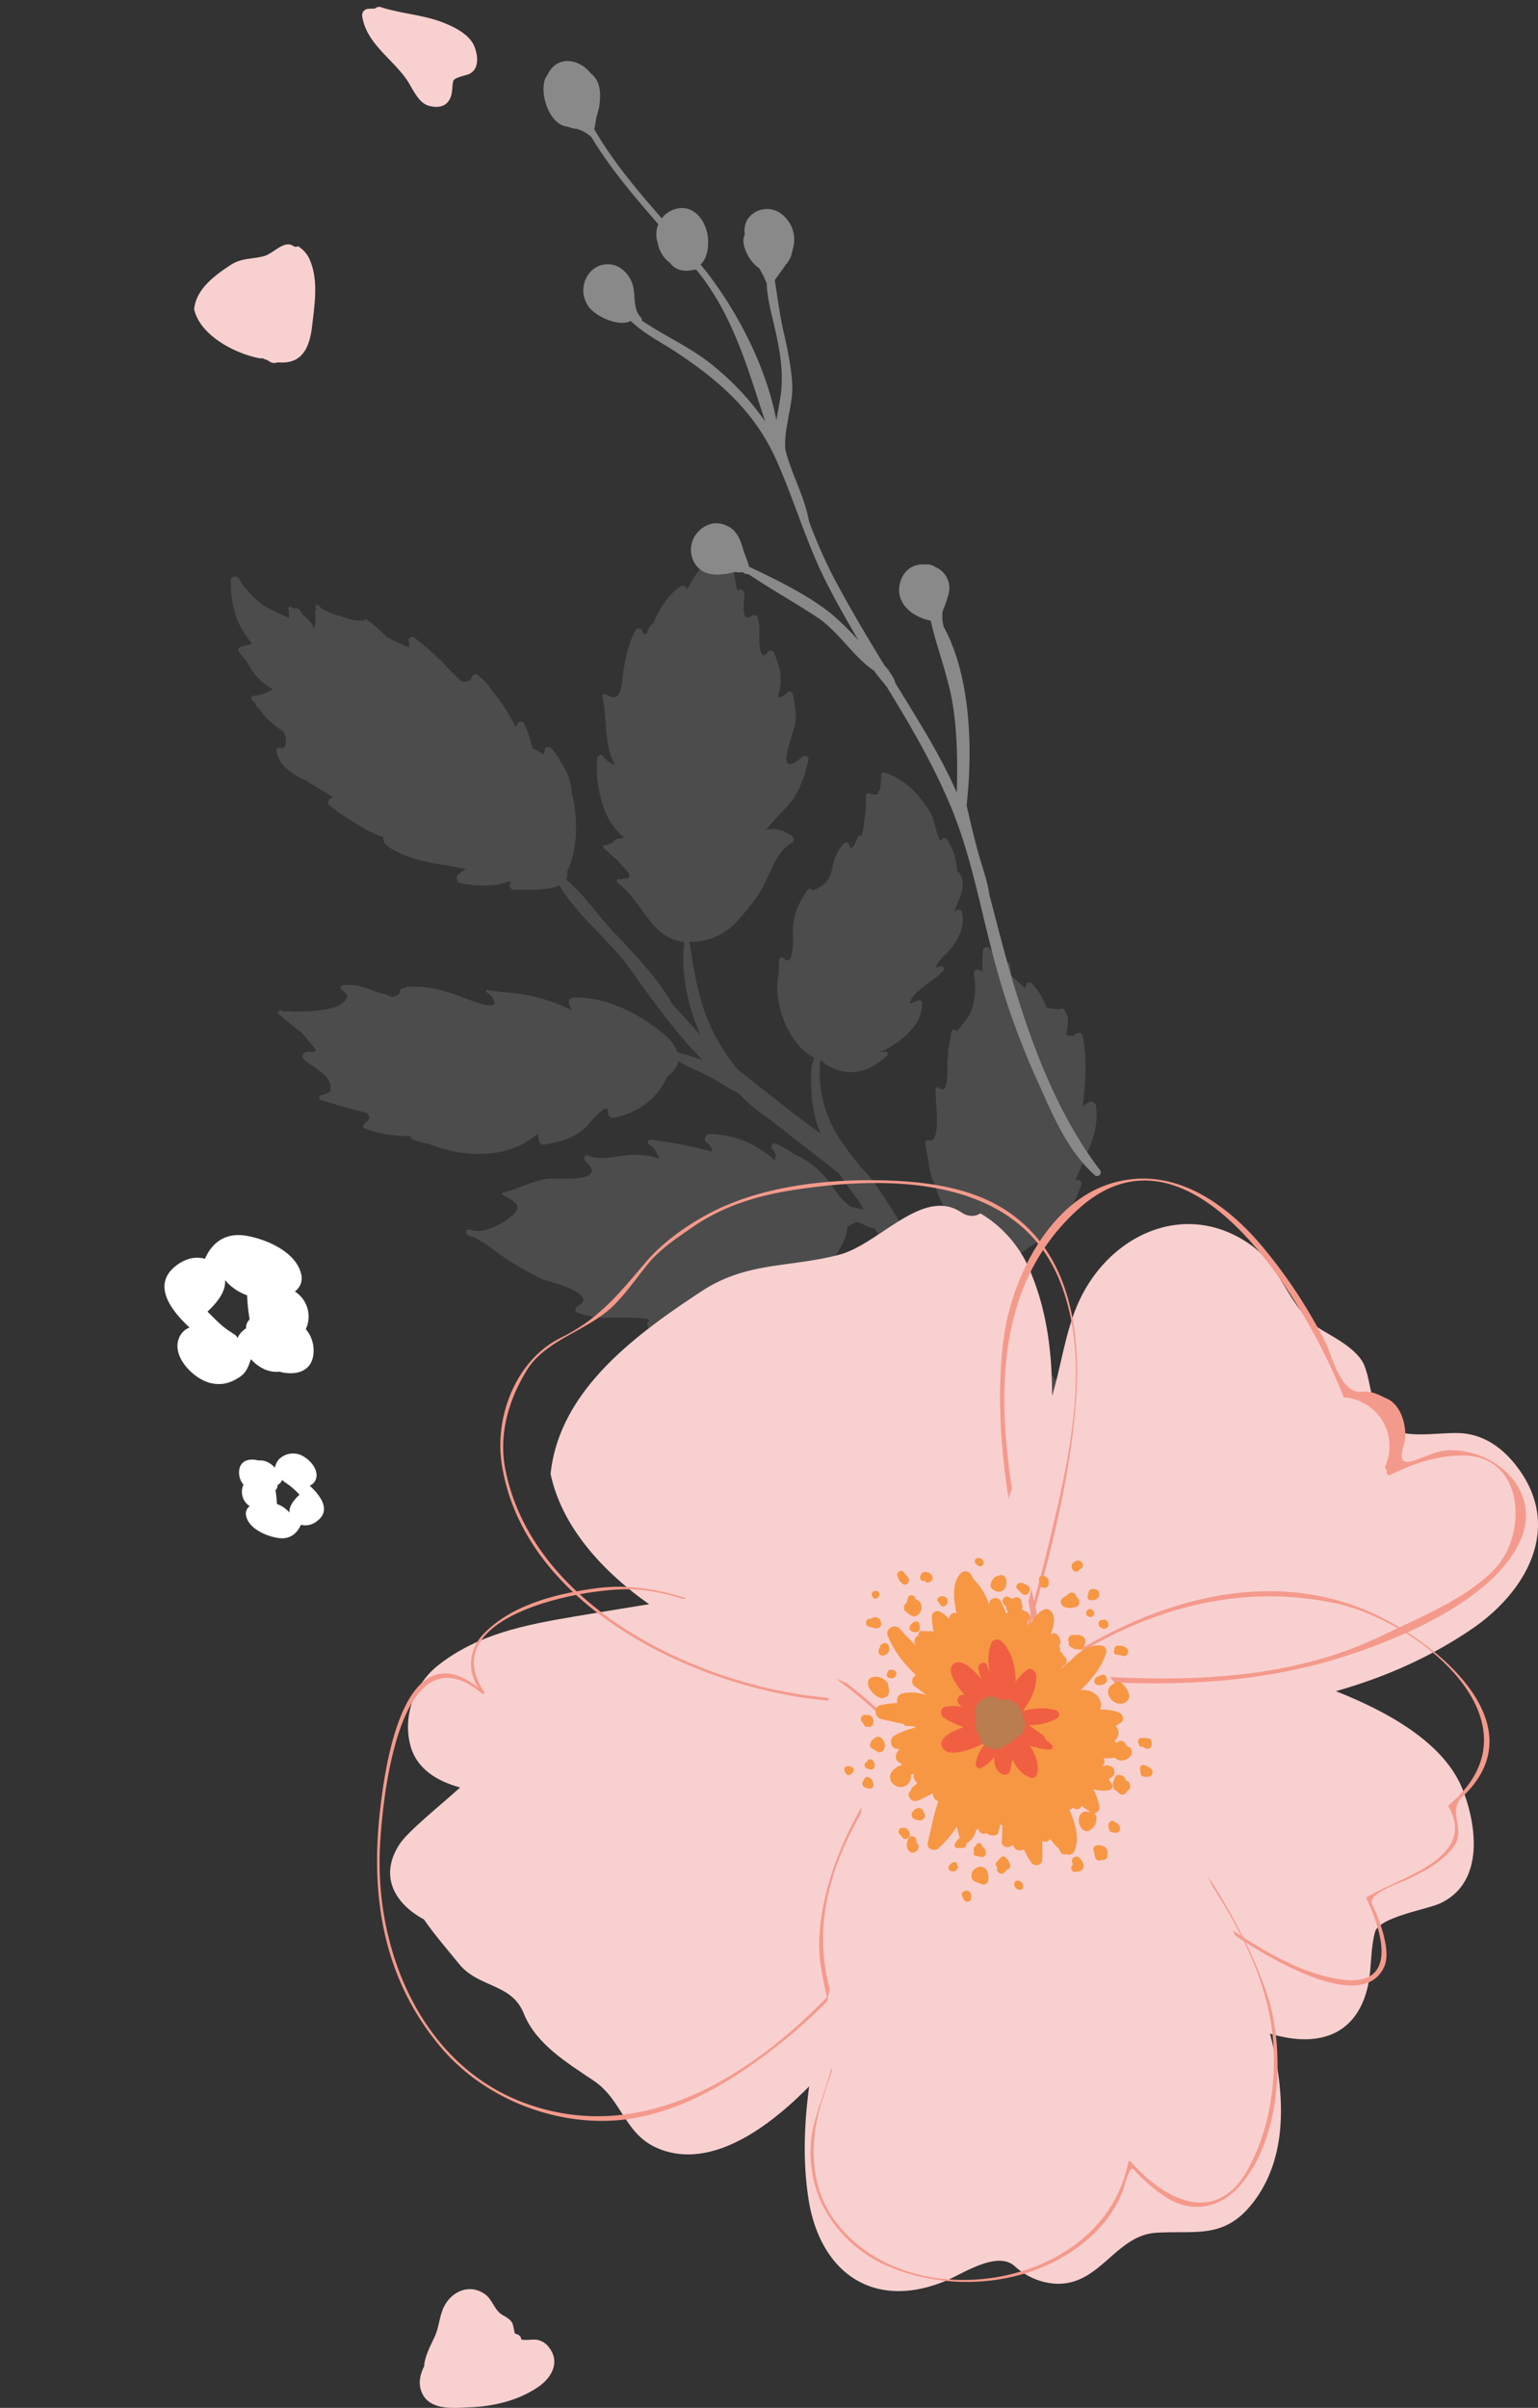 <svg xmlns="http://www.w3.org/2000/svg" width="589.817" height="923.142" viewBox="0 0 589.817 923.142">
  <rect x="0" y="0" width="589.817" height="923.142" fill="#333333" stroke="none"/>
  <g id="右上花" transform="translate(-1552.453 -1094.443)">
    <path id="Path_759" data-name="Path 759" d="M1517.129,508.3c4.056,1.181,7.631.285,8.8-4.079.474-1.754.279-3.612.747-5.362.365-1.376,4.761-2.085,5.993-2.645,4.138-1.878,3.469-7.183,2.1-10.612-1.894-4.729-8.062-7.668-12.482-9.335-7.475-2.82-15.69-3.246-23.291-5.693a2.268,2.268,0,0,0-2.39.554,18.968,18.968,0,0,0-2.89.1,2.439,2.439,0,0,0-1.951,2.812c1.5,10.329,11.559,16.3,17.067,24.325C1510.939,501.439,1513.159,507.148,1517.129,508.3Z" transform="translate(199.609 626.641)" fill="#f9d0d0"/>
    <path id="Path_760" data-name="Path 760" d="M1498.669,440.335a1.529,1.529,0,0,1-1.754-.083c-3.59-2.4-7.577,2.928-11.32,3.915-4.579,1.208-8.534.615-12.733,3.375-6.317,4.148-13.174,9.256-13.979,16.9,1.971,9.387,14.23,16.617,24.812,18.825a3.934,3.934,0,0,0,1.4.034,21.14,21.14,0,0,0,2.016.78c.316.212.615.444.947.637a3.247,3.247,0,0,0,2.769.154,15.831,15.831,0,0,0,3.905-.093c7.946-1.194,8.951-10.187,9.484-14.663.988-8.3,2.224-16.974-.919-24.407A11.144,11.144,0,0,0,1498.669,440.335Z" transform="translate(168.028 748.493)" fill="#f9d0d0"/>
    <path id="Path_761" data-name="Path 761" d="M.6,302.9a1.607,1.607,0,0,0,.38,1.044c4.694,5.536,11.881,5.8,18.733,5.479a1.638,1.638,0,0,0,.272,2.923,26.108,26.108,0,0,0,9.97,2.258,48.348,48.348,0,0,0,5.327-.133,11.181,11.181,0,0,1,1.81-.2,6.149,6.149,0,0,0,4.4.2l.051-.026c1,.291,1.417.854.361,1.974a1.4,1.4,0,0,0,.981,2.379c5.333-.19,10.116-1.734,15.139-3.486,4.46-1.506,12.173-6.984,11.831.892-.019.74.88,1.436,1.494.822,5.845-5.529,16.215-9.882,20.232-17.335a8.711,8.711,0,0,1-.582,5.738c-.481,1.013.823,2.062,1.733,1.607a47.354,47.354,0,0,0,15.45-11.964c2.531-2.987,5.232-7.706,5.619-12.1a1.619,1.619,0,0,1,.07-.2,2.973,2.973,0,0,0,.506.62,5.186,5.186,0,0,0,.81.645l.013.007a2.38,2.38,0,0,0,2.164,1.55,1.454,1.454,0,0,0,.285.063,14.5,14.5,0,0,1,2.492,1.9c.077.3.178.5.3.487l.045.063c.018.158.2.247.3.139.69-.576.81-1.841,1.005-2.657.367-1.664.7-3.347,1.025-5.011.545-1.392.943-2.79,1.412-4.182.265-.911.8-2.948,2.031-2.784.936.12,1.271,1.626,2.157,2.176a2.942,2.942,0,0,1,.127.456.886.886,0,0,0,1.746.025c1.062-11.147,10.629-19.834,7.693-31.057-.012-.019,0-.044,0-.076a.328.328,0,0,1-.038-.114c-.233-.728-.48-1.5-.765-2.215,10.6-4.568,20.258-13.026,27.717-23.225-1.62,4.985-3.182,10-4.764,15.006-5.8,9.959-9.433,22.3-12.59,32.962-2.664,9.072-6.9,17.316-8.542,26.585-.139.006-.284-.044-.443-.032a3.786,3.786,0,0,0-.576.133,5.371,5.371,0,0,0-1.48.7.749.749,0,0,0-.222.266c-9.212.69-19.84,6.441-26.964,13.432a22.644,22.644,0,0,0-8.144,9.484,24.214,24.214,0,0,0-2.922,6.187c-.272.9.659,2.107,1.67,1.734a9.584,9.584,0,0,1,1.74-.538c.095,1.689.139,3.353.095,5.036a52.96,52.96,0,0,0-6.5,7.345,1.533,1.533,0,0,0,1.341,2.246c.512-.07,1.044-.152,1.569-.209a64.8,64.8,0,0,0-7.643,14.919,23.1,23.1,0,0,0-2.448,7.971,1.337,1.337,0,0,0,1.594,1.36c1.86-.481,3.012.968,3.625,2.638-.8,3.524-1.758,6.96-2.9,10.445a3.6,3.6,0,0,0-.126.892,82.411,82.411,0,0,0-2.4,12.843,1.305,1.305,0,0,0,1.829,1.272,11.228,11.228,0,0,1,2.322-1.487,56.274,56.274,0,0,1,.866,9.477,62.356,62.356,0,0,0-1.974,9.775.678.678,0,0,0,1.063.563,1.576,1.576,0,0,0,.114.734,35.971,35.971,0,0,1,1.741,3.524c.847,4,2.049,8.086,2.113,11.8a12.67,12.67,0,0,1-.418,2.176c-.19.589.652,1.2,1.1.677.272-.3.526-.588.784-.9a1.057,1.057,0,0,0,1.3-.12,13.546,13.546,0,0,1,5.25-2.657,13.532,13.532,0,0,0-2.29,6.32c-.3.62-.651,1.221-.943,1.847a1.948,1.948,0,0,0,.569,2.385,8.334,8.334,0,0,0-.062,1.265.718.718,0,0,0,1.2.532,19.335,19.335,0,0,1,2.866-2.012,101.769,101.769,0,0,1,.759,10.623,38.225,38.225,0,0,1-3.676,12.735.258.258,0,0,1-.12.133,1.778,1.778,0,0,0-.557,1.594.49.49,0,0,0,.063.4,1.532,1.532,0,0,0,2.277,1.1,3.121,3.121,0,0,1,.367-.253h.025l.038-.044a37.993,37.993,0,0,0,12.185-10.515,28.645,28.645,0,0,0,2.765-4.884c.455-1.069.974-2.094,1.5-3.131a2.623,2.623,0,0,1,.12-.247c.936.892,1.879,1.791,2.8,2.7a1.315,1.315,0,0,0,2.4-.12A38.917,38.917,0,0,0,127.9,441.7a1.5,1.5,0,0,0,.677-.86,1.56,1.56,0,0,0,.107-.43,20.235,20.235,0,0,0,3.29-12.527,18.281,18.281,0,0,1,5.518,4.46c.126.2.24.38.347.589a1,1,0,0,0,1.822-.133c.177-.626.329-1.2.443-1.8a1.714,1.714,0,0,0,.873-1.189c.044-.247.1-.525.139-.8a31.232,31.232,0,0,0,2.916-12.464c1.108-2.094,2.753-3.562,5.315-3.581a5.11,5.11,0,0,1,.924,1.537,1.008,1.008,0,0,0,1.5.481c4.586-3.625,4.9-10.085,4.252-15.665.259-4.043.032-8.32.417-12.135.393.246.74.519,1.139.759a1.514,1.514,0,0,0,2.063-.639c.753-1.949,2.233-24.971-.253-24.1,2.556-.879,2.865-2.923,2.891-5.453.095-6.776-2.182-14.324-5.061-21.213-.81-2.41-1.651-4.815-2.5-7.193a16.819,16.819,0,0,0,3.321,1.417,1.946,1.946,0,0,0,2.354-2.632,45.111,45.111,0,0,0-5.39-10.724c-1.221-1.829-3.246-3.537-4.669-5.327.247-.095.493-.164.766-.241a1.664,1.664,0,0,0,1.252-2.543c-1.778-2.771-5.668-11.161-10.141-14.115,6.086-10.882,8.2-23.978,12.533-35.537a7.12,7.12,0,0,1,.323-.873c5.3-11.875,10.806-23.5,15.019-35.847,1.006-2.948,1.9-5.928,2.759-8.952.127.8.285,1.582.417,2.366a73.907,73.907,0,0,0,1.772,7.567,16.076,16.076,0,0,0-3.354,7.788c-2.252,11.983-1.493,26.983,5.194,37.353a1.72,1.72,0,0,0,2.917.069,20.17,20.17,0,0,1,1.537-2.018,67.333,67.333,0,0,0,7.706,27.344c.583,1.639,1.31,3.245,1.715,4.65.171.544.949.31.949-.19a11.023,11.023,0,0,1,.494-2.9,1.407,1.407,0,0,0,.373-.374c3.416-6.586,5.27,9.806,5.7,12.248,1.215,6.833,3.063,12.666,6.884,18.474a1.3,1.3,0,0,0,1.095.55,1.429,1.429,0,0,1,.038.26,1.2,1.2,0,0,0,1.569.671c1.437-.57,2.645.31,3.581,1.632.139,1.107.234,2.119.348,2.6.285,1.209.632,2.417,1.018,3.6.405,4.618,1.689,9.116,4.176,12.369a.909.909,0,0,0,1.62-.469c.158-1.05.455-1.967.676-2.872,5.613-3.271,13.723,10.6,16.621,15.9a.508.508,0,0,0-.013.127.68.68,0,0,0,.557.829c.019.063.063.127.082.183.05.1.165.07.214.127a14.155,14.155,0,0,1,.38,1.664c.2,1.253,2.018.854,1.9-.373-.051-.367-.063-.822-.114-1.253a.964.964,0,0,0,.373-.613c.462-2.923.969-5.865,1.348-8.8l.006-.063c.873-2.537,1.885-5.3,2.96-7.971.608-.177,1.278.385,2.012,2.252.639,1.524,3.018,1.689,3.423-.114,1.019-4.53-.309-12.388,4.973-14.532.146-.063.2-.165.3-.228.12-.032.253,0,.392-.032a7.534,7.534,0,0,1,2.923,2.271.933.933,0,0,0,1.626-.746c-.867-3.6-1.606-7.744-2.872-11.6-.494-2.069-1.044-4.087-1.556-6.162.36-1.721,1.3-2.613,3.409-1.462a.8.8,0,0,0,.906.013c.543.278,1.265.057,1.164-.683a45.1,45.1,0,0,0-6.37-16.993.974.974,0,0,0,.841-1.158,37.664,37.664,0,0,0-1.67-6.321c-1.9-14.178-10.211-29.539-24.143-34.107.5-.5.987-1.019,1.486-1.512a1.824,1.824,0,0,0,.873-2.752c-2.632-3.049-5.422-6.51-9.035-8.415a18.954,18.954,0,0,0-5.624-2.328c.057,0-13.306-2.132-8.352-4.346a1.9,1.9,0,0,0,.741-2.917c-5.979-6.858-14.906-11.084-23.889-9.819-2.942-1.385-5.353-1.512-7.3-.791.013-4.561-.74-9.135-.892-13.71-.108-3.916.342-8.149-.076-12.147.063-.316.146-.595.2-.912a61.68,61.68,0,0,0,2.525-15.006c1.645-11.053,3.055-22.143,4.7-32.956.109-.3.184-.594.3-.936l.007-.044a102.183,102.183,0,0,0,4.833-10.686c.7-1.278,1.423-2.543,2.158-3.783a47.71,47.71,0,0,0,1.467,4.9c-.208,4.5-2.892,9.041-4.473,13.026a33.759,33.759,0,0,0-2.333,12.7,20.486,20.486,0,0,0,.228,2.683,43.352,43.352,0,0,0,.037,8.7c.133,1.329,2.068,1.278,2.429.177a11.917,11.917,0,0,1,1.379-2.518,3.37,3.37,0,0,0,1.988-.677,37.507,37.507,0,0,0,3.5,26.572c.734,1.31,3.088,1.613,3.524-.158a10.113,10.113,0,0,1,1.031-3.264,4.923,4.923,0,0,0,1.012-.469,165.332,165.332,0,0,0,7.776,22.567.975.975,0,0,0,1.891-.386c.115-3.125,1.784-4.511,2.848-6.169.392,3.018,1.4,5.232,3.086,8.547,2.246,4.4,9.206,10.73,9.5,15.792.07,1.386,1.954,1.164,2.22-.007,2.878-12.5,10.769,5.618,12.983,8.693,3.707,5.143,9.268,7.984,13.475,12.646a.323.323,0,0,0,.576-.133,7.135,7.135,0,0,0,.032-2.512c.234-1.79-.183-4.574,1.8-5.232,1.936-.6,4.435.6,6.105,1.4,3.435,1.658,7.934,4.65,9.541,8.491a18.481,18.481,0,0,0,.6,2c.443,1.215,2.194.664,2.113-.551a9.741,9.741,0,0,0-.576-2.695c.025-1.443.025-2.9-.012-4.352a119.891,119.891,0,0,0,.841-27.021c.006.088-6.491-21.707,2.493-16.032a1.258,1.258,0,0,0,1.942-1.246,33.216,33.216,0,0,0-3.461-10.053c-.107-.215-9.78-15.7-7.579-15.19,1.55.379,3.271-1.171,2.367-2.778-1.816-3.207-4.163-7.769-6.491-10.73-1.658-2.138-16.171-13.969-9.237-13.178,2.177.259,2.531-2.505,1.176-3.619-7.972-6.611-13.532-13.1-23.9-12.444-.043-.5-.057-1.012-.057-1.525a8.233,8.233,0,0,1,2.588-1.936c1.037-.62.917-2.524-.519-2.5-3.429.089-6.978-.791-10.369-.462a29.255,29.255,0,0,0-8.276,2.385,1.952,1.952,0,0,0-2.024-2.973c-5.074.651-9.42-.81-14.076,1.689-.115.076-.184.165-.285.234a18.142,18.142,0,0,1-3.67-2.575c-.38-2.315-.259-4.726-1.063-6.959l-.024-.013c6.674-11.634,11.438-24.566,15.032-37.441,3.549-12.805,5.1-26.23,7.681-39.231A121.928,121.928,0,0,0,219,.766c-.176-1.145-1.873-.942-1.949.184-.032.272-.032.557-.057.835a2.636,2.636,0,0,0-1.935.31,3.478,3.478,0,0,0-.2-.456c-1.2-2.442-4.435-1.151-4.314,1.329.4,8.009.791,16.026.942,24.041-.151,2.562-.082,5.169.019,7.75-2.657,7.851-4,15.557-8.535,23.029-5.163,8.567-12.217,14.716-20.289,20.055-1.657-5.068-6.757-6.093-12.54-9.18A40.194,40.194,0,0,0,141.48,64.5a1.355,1.355,0,0,0-.127,2.582l.038.006c-9.984,2.006-19.714.583-28.755,7.516a1.822,1.822,0,0,0-.2,2.847,4.836,4.836,0,0,0,3,1.424c-8.433,3.733-16.38,7.345-23.44,13.6-1.361,1.221.1,3.258,1.688,2.885.361.892.741,1.791,1.12,2.689-1.443.627-2.916,1.234-4.372,1.86-1.854.791-2.366,1.62-3.435,3.2a1.6,1.6,0,0,0,.759,2.436l1.67,4.46a23.484,23.484,0,0,0-5.156,9.408c-.246.817.355,1.974,1.373,1.708a5.593,5.593,0,0,1,1.341-.234,55.9,55.9,0,0,1-1.455,6.674c-.026.051,0,.108.006.19-1.405,1.094-2.594,1.936-3.157,2.328a1.526,1.526,0,0,0,1.018,2.739c.228.076.424.152.627.2-1.2,2.3-2.214,4.694-3.252,7.048a1.443,1.443,0,0,0,1.994,1.911,51.938,51.938,0,0,0,7.073-4.018,17.48,17.48,0,0,0,.108,1.886,1.334,1.334,0,0,0,2.163.74,27.59,27.59,0,0,1,11.261-5.9c.044-.013,1.3-.285,2.949-.531,2.8.133,5.605.639,8.243.93a1.884,1.884,0,0,0-.127.291,1.068,1.068,0,0,0,1.209,1.556c1.739-.613,3.454-1.271,5.118-1.954a9.153,9.153,0,0,0,3.049-1.272c.12-.07.247-.158.367-.228.829-.367,1.664-.721,2.486-1.1.26-.133,10.927-7.111,9.946-2.48a1.007,1.007,0,0,0,1.4,1.183c2.43-1.2,17.291-12.894,18.044-7.44.107.836,1.164.937,1.683.513,1.847-1.423,3.656-2.955,5.44-4.568a23.884,23.884,0,0,0,6.176-6.112c7.889-8.807,13.779-19.511,13.867-31.279.025-.05.076-.069.076-.127a14.38,14.38,0,0,0-.127-1.537c-.006-.456.013-.892-.006-1.354,0-.019-.032-.013-.051-.063,8.737-2.828,16.285-9.617,21.739-16.677a64.284,64.284,0,0,0,4.966-7.63c-.3,2.271-.6,4.536-.987,6.745-.285,1.6-.62,3.226-.93,4.846a1.115,1.115,0,0,0-.708.791,333.02,333.02,0,0,1-10.465,33.373c-4.384,11.622-11.274,22.067-16.291,33.411a53.32,53.32,0,0,0-2.41,6.922c-3.195,7.978-5.688,15.127-11.571,21.928a46.218,46.218,0,0,1-15.7,11.957,4.29,4.29,0,0,1-.494.076l-.018-.032c.018-.057-.07-.076-.07-.139a17.023,17.023,0,0,0-1.094-10.717,16.344,16.344,0,0,0-7-7.636,3.78,3.78,0,0,0-.658-.336,29.412,29.412,0,0,0-5.4-2.259.908.908,0,0,0-1.031,1.392c2.549,4.1,1.144,1.347-1.14.025a39,39,0,0,0-5.668-2.917c-5.618-2.157-11.053-3.2-16.423-.063a1.2,1.2,0,0,0-.063,1.9,9.122,9.122,0,0,1,2.549,2.132,3.2,3.2,0,0,1-.943.171c-.48.032-.955.051-1.4.07-3.176-.247-7.541-2.436-11.078-3.9a.7.7,0,0,0-.29-.1,13.579,13.579,0,0,0-3.733-1.132c-1.158-.108-1.291,1.367-.545,1.949,3.284,2.48-4.125.747-4.225.709a23.259,23.259,0,0,0-5.745-1.133c-4.574-.506-8.934.336-12.3,3.492a1.261,1.261,0,0,0,.3,2.151c.335.164.7.3,1.044.481-5.3,1.139-10.92.285-13.932,5.764a.943.943,0,0,0,.019,1.05,22.514,22.514,0,0,0-8.763,9.5c-.468.873.525,1.867,1.379,1.7,1.816-.367-4.745,5.991-5.195,6.473-2.1,2.132-3.284,5.225-4.448,7.927a29.216,29.216,0,0,0-1.974,17.366,1.03,1.03,0,0,0,1.481.671,54.393,54.393,0,0,1,5.086-2.442,1.639,1.639,0,0,0,1.614-.076c.81.253,1.424,1.075,1.677,2.936a.956.956,0,0,0,1.348.721,57.026,57.026,0,0,1,7.092-3.707,21.555,21.555,0,0,0,3.556-1.468c1.291-.43,2.556-.753,3.828-1.076-.151.544.158,1.2.854,1.063-.114.019,7.263-1.455,4.15,1.4a1.045,1.045,0,0,0,.443,1.746,12.252,12.252,0,0,0,5.251.556,21.681,21.681,0,0,0,5.086-1.069.919.919,0,0,0,.235-.076c3.865-1.708,7.649-.955,11.433,2.309A.942.942,0,0,0,96,211.861c5.941.48,11.786.006,17.025-3.227.518-.335,12.1-7.782,10.331-1.942a1.038,1.038,0,0,0,1.525,1.171,42.3,42.3,0,0,0,4.194-2.329c10.9-3.125,22.276-16.968,21.561-28.153v-.012c4.34-.279,9.42-4,12.4-5.9a42.792,42.792,0,0,0,11.539-10.743q-.378,3.4-.753,6.744c-1.266,11.091-3.164,22.149-4.625,33.208a83.426,83.426,0,0,1-5.972,12.438c-7.016,11.856-16.791,19.695-27.162,28a23.752,23.752,0,0,0-15.791-11.793A84.232,84.232,0,0,0,106.7,227.3c-7.168-.506-16.563,2.67-22.934-1.069a1.6,1.6,0,0,0-2.506,1.12c-.278,4.119.317,6.972,2.86,9.737-4.341-.456-8.541-1.853-12.869-2.626-6.434-1.151-12.128.2-18.322,1.986a1.394,1.394,0,0,0-.038,2.664c13.944,4.815-4.5,7.124-9.028,8.566-3.707,1.145-6.927,4.144-9.806,6.567a1.348,1.348,0,0,0,1.2,2.3c3.145,1.386,3.151,2.316,0,2.816a23.691,23.691,0,0,0-4.973,2.556C27.726,263.4,25.8,266.03,24,268.276a1.4,1.4,0,0,0,.974,2.372c6.023.747-4.947,6.536-4.682,6.422-2.48,1.145-2.885,1.715-4.985,3.492a1.376,1.376,0,0,0,.3,2.176c5.586,2.683-3.777,5.5-5.833,7.1a1.435,1.435,0,0,0,.373,2.588c.715.253-9.268,7.807-9.553,8.016A1.559,1.559,0,0,0,.6,302.9Z" transform="translate(2093.715 1458.271) rotate(120)" fill="#898989" opacity="0.292"/>
    <g id="Group_210" data-name="Group 210" transform="translate(1697.056 1546.286)">
      <g id="Group_123" data-name="Group 123" transform="translate(5 156.668)">
        <path id="Path_69" data-name="Path 69" d="M1531.724,721.225c6.589-2.718,19.622-11.65,26.408-5.754a25.633,25.633,0,0,0,11.879,6.276c19.987,4.346,25.709-17.826,42.273-18.963,15-1.022,26.136,2.687,37.129-11.305,9.625-12.244,11.827-27.567,10.642-42.758-3.287-41.845-30.2-76.762-41.636-116.479-6.036-8.571-10.94-17.868-15.906-27.222a8.351,8.351,0,0,1-.987-4.189,88.652,88.652,0,0,0-11.2-15.129c-18.222-19.569-49.415-20.09-68.707-2.081-20.331,18.984-22.366,53.2-25.767,78.859-5.488,41.527-23.293,84.979-16.684,127.4C1483.509,717.61,1503.662,732.786,1531.724,721.225Z" transform="translate(-1318.705 -455.274)" fill="#f9d0d0"/>
        <path id="Path_70" data-name="Path 70" d="M1454.912,527.89c2.3,9.37,10.33,14.086,19.168,16.511-7.842,7.132-20,16.742-23.289,21.828-8.1,12.594-1.247,23.033,9.422,28.756,4.116,5.958,9.036,11.576,13.413,17,7.56,9.365,20.211,7.366,24.864,19.047,4.706,11.79,16.72,18.964,26.768,25.74,11.368,7.674,11.748,20.946,25.339,26.252,22.495,8.812,47.051-12.693,62.014-28.923,36.759-18.181,73.12-56.766,68.159-94.291,7.011-20.388,2.191-44.673-10.444-62.562-20.1-28.417-51.549-32.016-83.946-28.516-22.877,2.462-45.857,6.318-68.535,10.137-18.786,3.167-36.805,6.667-52.034,18.567C1456.592,504.627,1452.147,516.746,1454.912,527.89Z" transform="translate(-1447.238 -467.623)" fill="#f9d0d0"/>
      </g>
      <g id="Group_122" data-name="Group 122">
        <path id="Path_71" data-name="Path 71" d="M1696.51,534.539c-5.055-6.845-11.827-12.244-20.6-13.277-6.453-.751-16.366,1.315-23.92-.287-.093-.089-.213-.188-.323-.292-.173-3.266-2.072-6.37-6.391-7.914-1.195-.433-2.389-.84-3.568-1.241-1.643-5.066-2.264-11.488-4.058-16.115-2.369-6.13-10.862-10.543-16.11-13.658-12.693-7.507-15.469-24.118-27.327-32.643-24.29-17.445-52.905-4.951-65.264,19.777-7.492,15.02-7.711,32.669-14.952,48.064-6.63,14.107-13.767,27.243-16.324,42.769a10.533,10.533,0,0,0,.016,3.25c-6.449,12.708-9.663,26.674-4.878,39.873,11.477,31.578,50.563,27,77.863,25.792,38.162-1.68,76.287-10.752,108.085-32.407C1699.447,582.138,1713.658,557.7,1696.51,534.539Z" transform="translate(-1258.944 -423.533)" fill="#f9d0d0"/>
        <path id="Path_72" data-name="Path 72" d="M1623.707,442.528c-1.972,1.268-4.549,1.466-7.267-.344-14.874-9.938-31.391,12.13-46.9,16.22-18.969,5-35.356,2.546-52.749,13.981-26.168,17.185-54.575,38.345-57.913,70.017,8.164,38.887,58.951,68.838,102.789,77.988a16.3,16.3,0,0,0,5.785.141,87.57,87.57,0,0,0,8.352,3.229c1.309.876,2.546,1.841,3.923,2.64,3.444,2.055,7.6,2,11.472.637a65.592,65.592,0,0,0,16.178-.386c32.918-4.946,37.083-42.2,39.289-60.746,4.094-34.4,9.213-70.32-3.809-101.11A46.162,46.162,0,0,0,1623.707,442.528Z" transform="translate(-1392.33 -429.199)" fill="#f9d0d0"/>
        <path id="Path_73" data-name="Path 73" d="M1596.924,627.269c16.8,4.894,31.615,1.179,36.456-16.9,1.962-7.267,1.158-14.962,3.094-22.214,1.513-5.7,19.725-8.639,24.827-10.956,17.143-7.778,14.373-29.757,8.692-43.963-7.846-19.59-33.4-31.766-51.71-38.673-30.969-11.681-65-13.449-96.488-23.586a9.394,9.394,0,0,0-9.9,2.3,78.586,78.586,0,0,0-11.973.412c-5.6.595-8.807,6.584-8.081,11.649,6.209,42.79,47.886,67.528,70.705,100.771C1571.283,598.832,1580.48,622.48,1596.924,627.269Z" transform="translate(-1253.779 -299.264)" fill="#f9d0d0"/>
        <g id="Group_111" data-name="Group 111" transform="translate(166.255 197.054)">
          <path id="Path_74" data-name="Path 74" d="M1569.806,476.326c19.068,19.433,37.859,39.106,53.87,61.185,14.4,19.866,28.683,43.8,31.422,68.624,1.925,17.4-.924,36.842-9.511,52.222-12.092,21.661-31.813,11.759-44.871-3.188a.543.543,0,0,0-.9.23c-9.416,48.9-85.234,61.216-113.129,21.6-7.939-11.259-8.984-25.9-5.968-38.965,2.087-9.051,6.171-17.32,7.277-26.633.959-8.138-1.054-15.937-3.021-23.758-10.731-42.617,20.09-81.457,46.6-111.184.459-.5-.3-1.263-.751-.746-16.235,18.191-31.724,36.78-41.177,59.515-4.675,11.232-8.155,23.878-8.368,36.1-.245,13.6,5.843,26.319,5.639,40.076-.182,12.86-8.19,24.582-8.864,37.6a47.072,47.072,0,0,0,3.584,20.894,49.721,49.721,0,0,0,27.1,25.866c25.834,10.528,58.737,6.38,78.833-13.8a46.423,46.423,0,0,0,10.048-15.223c.657-1.633,2.65-10.439,4.3-8.54a61.448,61.448,0,0,0,11.352,10.027c10.074,6.975,21.2,5.4,29.2-3.568,16.287-18.27,17.925-53.495,9.949-75.474-16.351-45.033-48.9-79.986-81.865-113.615-.48-.485-1.247.266-.762.762Z" transform="translate(-1477.994 -475.408)" fill="#f49a8c"/>
        </g>
        <g id="Group_112" data-name="Group 112" transform="translate(0 156.484)">
          <path id="Path_75" data-name="Path 75" d="M1676.542,514.613c-1.4,41.407-29.591,81.1-57.292,109.78-30.274,31.328-71.676,57.4-116.031,41.355-39.294-14.216-57.423-57.251-56.066-96.393.631-18.113,7.069-87.467,39.241-60.746.434.37,1.2-.1.835-.647-19.433-29.105,38.026-39.951,56.37-39.341,18.619.616,38.125,10.6,54.147,19.141,17.587,9.386,34.4,21.218,47.949,35.9.464.506,1.216-.251.751-.756-17.435-18.9-40.019-32.9-63.245-43.541-16.658-7.638-34.51-13.653-52.983-11.159-15.144,2.04-32.945,6.334-43.718,18.03a16.336,16.336,0,0,0-4.184,13.418,20.073,20.073,0,0,0,2.8,7.058c-.542-.965-4.183-3.344-6.542-4.377-23.575-10.35-29.6,36.779-31.15,49.712-4.012,33.32.683,65.352,22.991,91.948,15.822,18.854,41.412,29.6,65.905,28.313,23.482-1.226,45.393-14.629,63.371-28.735,21.723-17.059,39.951-38.8,54.454-62.217,12.338-19.908,22.673-43.008,23.477-66.741.026-.694-1.044-.689-1.075,0Z" transform="translate(-1446.126 -467.631)" fill="#f49a8c"/>
        </g>
        <g id="Group_113" data-name="Group 113" transform="translate(235.166 158.204)">
          <path id="Path_76" data-name="Path 76" d="M1510.607,491.708c2.828,24.3,16.543,45.836,31.151,64.8,11.128,14.461,23.978,29.048,38.637,40.061,9.656,7.252,52.211,35.329,61.717,15.708,1.94-4.006.752-9.2-.266-13.261a68.5,68.5,0,0,0-4.205-11.081c-1.809-4.074,10.408-7.982,13.022-9.239,6.714-3.219,13.6-6.636,18.175-12.687,5.045-6.678-2.619-13.6,3.386-19.219,30.488-28.536-13.152-62.092-38.319-72.109-50.167-19.944-105.878,7.654-142.532,41.225-.512.469.245,1.226.756.756,35.736-32.731,81.828-54.444,131.086-44.151,32.548,6.792,81.176,46.113,43.844,77.435a.54.54,0,0,0-.083.652c11.086,19.783-18.776,27.019-31.281,34.594a.545.545,0,0,0-.183.731c6.234,13.094,12.166,33.869-9.641,30.9-13.94-1.909-27.494-9.62-39.132-17.137-14.665-9.479-26.758-23.033-37.985-36.227-17.179-20.184-33.941-44.8-37.072-71.754-.078-.673-1.148-.678-1.075,0Z" transform="translate(-1491.203 -467.961)" fill="#f49a8c"/>
        </g>
        <g id="Group_114" data-name="Group 114" transform="translate(238.902)">
          <path id="Path_77" data-name="Path 77" d="M1504.15,606.148a1.085,1.085,0,0,0,2.113-.49c-10.81-50.385-28.2-116.641,15.624-156.284,44-39.811,89.028,38.84,101.841,72.187,4.632-.037,10.073,3.021,12.886,6.292a18.739,18.739,0,0,1,2.869,20.372c.271.5.553.986.819,1.461a1.086,1.086,0,0,0,1.4,1.544c8.828-4.424,17.076-7.158,26.977-7.408,24.1-.605,25.714,29.309,13.413,42.967-10.491,11.644-30.535,19.709-44.469,26.4-39.983,19.2-86.742,17.529-129.746,13.553-1.393-.125-1.476,2.035-.1,2.16,39.665,3.667,78.849,4.106,117.09-8.332,21.572-7,56.092-21.52,66.374-43.718,8.984-19.36-9.39-35.517-27.013-35.074-9.494.235-21.441,11.206-17.456-2.034,1.7-5.614-.527-14.978-6.339-17.67-3.385-1.57-5.879-3.115-9.885-2.682-7.956.851-11.2-13.658-13.846-19.011a193.454,193.454,0,0,0-22.631-34.8c-14.676-18.291-36.007-33.613-60.125-25.9-23.565,7.554-37.7,36.644-40.62,59.244C1488.624,535.156,1496.575,570.866,1504.15,606.148Z" transform="translate(-1491.919 -437.636)" fill="#f49a8c"/>
        </g>
        <g id="Group_115" data-name="Group 115" transform="translate(47.277 0.624)">
          <path id="Path_78" data-name="Path 78" d="M1653.024,627.6c9.682-34.468,20.262-69.349,22.9-105.242,1.94-26.466-2.093-55.806-25.386-72.077-13.178-9.213-30.04-11.759-45.726-12.369-21.963-.845-46.687,1.544-66.663,11.148-9.636,4.638-20.3,11.994-27.232,20.174-10.12,11.947-18.029,21.828-32.418,28.865-17.122,8.378-25.568,29.956-22.792,48.33,8.316,55.06,75.469,86.445,124.816,90.806.688.068.683-1,0-1.064-48.7-4.3-112.905-34.432-123.407-87.514-2.661-13.434,1.241-26.716,8.289-38.125,7.288-11.785,23.471-15.056,33.227-24.734,4.816-4.784,8.78-10.533,13.042-15.807,4.665-5.765,11.269-10.126,17.336-14.315,11.221-7.742,23.919-11.78,37.265-13.945,36.665-5.963,86.664-6.208,103.274,34.218,12.845,31.26,3.422,70.131-4.121,101.485-4.028,16.741-8.78,33.305-13.444,49.89a.538.538,0,0,0,1.038.277Z" transform="translate(-1455.189 -437.756)" fill="#f49a8c"/>
        </g>
        <path id="Path_79" data-name="Path 79" d="M1499.483,497.589c2.89-.349,4.481-2.686,5.139-5.321,2.712-.892,3.819-4.184,3.542-7.163a10.006,10.006,0,0,0-1.627-4.633c-.24-3.193-2.254-5.869-6.292-4.638a5.992,5.992,0,0,0-2.692,1.706,5.33,5.33,0,0,0-1.424,1.534,2.877,2.877,0,0,0-.569.464l-.021.016c-3.7.678-5.6,4.9-5.555,8.691C1490.077,492.92,1494.527,498.173,1499.483,497.589Z" transform="translate(-1261.184 -277.846)" fill="#b97d4f"/>
        <path id="Path_80" data-name="Path 80" d="M1596.924,625.017a.84.84,0,0,1,.183.052c-8.6-32.658-28.427-62.024-37.812-94.651-6.036-8.571-10.94-17.868-15.907-27.222a8.343,8.343,0,0,1-.986-4.189,88.634,88.634,0,0,0-11.2-15.129,47.029,47.029,0,0,0-20.4-12.854,80.04,80.04,0,0,0-10.883.412c-5.6.595-8.807,6.584-8.081,11.649,6.209,42.79,47.886,67.528,70.705,100.771C1571.283,596.579,1580.48,620.228,1596.924,625.017Z" transform="translate(-1253.779 -297.012)" fill="#f9d0d0" style="mix-blend-mode: multiply;isolation: isolate"/>
        <path id="Path_81" data-name="Path 81" d="M1517.8,453.6a75.087,75.087,0,0,1-3.8,10.142c-6.63,14.107-13.767,27.243-16.324,42.769a10.534,10.534,0,0,0,.016,3.25c-6.449,12.708-9.663,26.674-4.878,39.873a40,40,0,0,0,3.287,6.772c13.027-13.783,15.63-36.242,17.19-49.378C1515.409,489.3,1517.751,471.206,1517.8,453.6Z" transform="translate(-1258.944 -370.321)" fill="#f9d0d0" style="mix-blend-mode: multiply;isolation: isolate"/>
        <path id="Path_82" data-name="Path 82" d="M1466.108,474.3c19.271,13.616,43.072,23.476,65.1,28.078a16.291,16.291,0,0,0,5.785.141,87.475,87.475,0,0,0,8.353,3.229c1.309.877,2.546,1.842,3.923,2.64,3.444,2.055,7.6,2,11.472.636a65.583,65.583,0,0,0,16.178-.386,37.717,37.717,0,0,0,16.824-6.751c-.949-1.576-1.93-3.125-2.989-4.638-20.1-28.417-51.548-32.016-83.946-28.516C1493.252,470.19,1479.661,472.157,1466.108,474.3Z" transform="translate(-1361.863 -311.183)" fill="#f9d0d0" style="mix-blend-mode: multiply;isolation: isolate"/>
        <path id="Path_83" data-name="Path 83" d="M1482.66,637.85c36.759-18.181,73.121-56.766,68.159-94.291,7.012-20.388,2.192-44.672-10.444-62.562a70.567,70.567,0,0,0-8.061-9.521,47.969,47.969,0,0,0-12.113,8.243c-20.331,18.984-22.366,53.2-25.767,78.859-3.621,27.478-12.615,55.8-16.381,84.1C1479.672,641.058,1481.22,639.42,1482.66,637.85Z" transform="translate(-1311.487 -294.935)" fill="#f9d0d0" style="mix-blend-mode: multiply;isolation: isolate"/>
        <g id="Group_117" data-name="Group 117" transform="translate(179.138 145.452)">
          <g id="Group_116" data-name="Group 116">
            <path id="Path_84" data-name="Path 84" d="M1493.99,470.213a.509.509,0,0,0,.1-.115.147.147,0,0,1-.083.073Z" transform="translate(-1423.42 -446.198)" fill="#f79744"/>
            <path id="Path_85" data-name="Path 85" d="M1498.257,506.369a2.522,2.522,0,0,0-.428,4.32c1.554,1.043,3.01,2.16,4.429,3.281a17.75,17.75,0,0,0-9.307-.657,2.731,2.731,0,0,0-1.743,3.641,42.531,42.531,0,0,0-6.525.866c-2.8.615-2.347,4.69.182,5.306,2.885.72,5.8,1.33,8.671,1.9a1.219,1.219,0,0,0,1.1.777c.96,0,2.077.188,3.088.141a2.919,2.919,0,0,0,.35.475,29.958,29.958,0,0,0-8.128,3.094c-1.973,1.137-1.67,4.627.746,5.013.412.057.793.068,1.2.13a10.766,10.766,0,0,0-1.022,1.643,2.667,2.667,0,0,0,2.066,3.933,2.337,2.337,0,0,0-.49.825,1.976,1.976,0,0,0-1.833.9,3.78,3.78,0,0,0-2.274,3.8,4.052,4.052,0,0,0,5.812,3.021,3.961,3.961,0,0,0,2.207-3.866c-.026-.162-.09-.271-.125-.439.428-.12.855-.23,1.283-.365a2.82,2.82,0,0,0,.98,3.151,2.06,2.06,0,0,0,.125.6c-.511.438-1.059.861-1.565,1.289a1.977,1.977,0,0,0-.667,1.388c-2.171,1.247-.187,4.867,2.425,3.913a26.8,26.8,0,0,0,3.12-1.4c.526-.266,1.054-.553,1.612-.84.423-.147.825-.35,1.232-.517a2.915,2.915,0,0,0,1.919,2.906c.052.021.105.021.147.042-1.769,5.134-2.765,10.6-4.054,15.839-.61,2.566,2.505,3.662,4.179,2.155a41.117,41.117,0,0,0,7-8.3,30.456,30.456,0,0,0,1.184,4.555,1.835,1.835,0,0,0-1.418,1.377c-.12.151-.261.287-.365.443a1.125,1.125,0,0,0,.584,1.857,14.04,14.04,0,0,0,2.342-.01c.955.037,1.487-1.085,1.278-1.9a2.213,2.213,0,0,0,.94-.407,8.584,8.584,0,0,0,2.875-4.617,1.647,1.647,0,0,0,.74-.365c.042.047.052.12.109.151.058.193.1.391.167.574a1.921,1.921,0,0,0,2.509.991.772.772,0,0,1,.141-.078c.073.005.141-.01.223-.005a4.015,4.015,0,0,0,3.506.777,1.335,1.335,0,0,0,.986-.913,15.163,15.163,0,0,0,.741-3.14,5.087,5.087,0,0,0,.892.229,55.424,55.424,0,0,1-.25,6.025c-.24,2.442,2.76,3.156,4.059,1.492a2.206,2.206,0,0,0,.737.866,2.713,2.713,0,0,0,.276.506c.8,1.006,2.28.918,3.464.365a21.816,21.816,0,0,0,3.026,5.28c1.132,1.429,3.866.866,3.955-1.122a71.6,71.6,0,0,0-.027-7.168,4.944,4.944,0,0,0,.85-.1.825.825,0,0,0,.585.2,2.847,2.847,0,0,0,1.815-1.033,14.321,14.321,0,0,0,3.183,3.641c.172.4.318.788.505,1.169a1.866,1.866,0,0,0,2.4.939,2.251,2.251,0,0,0,3.042-1.153c2.154-4.946.339-10.71-1.952-15.839a5.183,5.183,0,0,0,1.56-.84l.032.042c1.105,1.19,2.561.475,3.183-.688a29.226,29.226,0,0,0,3.318,2.274,3.889,3.889,0,0,0-.939.078,2.077,2.077,0,0,0-1.695-.037,3.066,3.066,0,0,0-1.826,2.875c-.146,2.29,1.533,5.462,4.173,4.247a5.4,5.4,0,0,0,2.588-5.128,2.615,2.615,0,0,0-.845-1.5,2.161,2.161,0,0,0,1.947-2.582,20.534,20.534,0,0,0-2.306-6.642,14.25,14.25,0,0,0,6.073.454,1.648,1.648,0,0,0,1.132-2.358c-.434-.642-.872-1.263-1.331-1.883a1.43,1.43,0,0,0,.694-.444c.172-.136.339-.271.485-.4a2.065,2.065,0,0,0,1.043-2.154,4.013,4.013,0,0,0-.1-.548,2.008,2.008,0,0,0-1.842-1.544c-.042-.016-.062,0-.1-.016a1.229,1.229,0,0,0-1.613.016,1.272,1.272,0,0,1-.24.01,1.53,1.53,0,0,0-.715.146,2.521,2.521,0,0,0,.751-2.421,5.25,5.25,0,0,0-.313-.72,17.568,17.568,0,0,0,4.279-.209,3.939,3.939,0,0,0,3.3,1.049,5.762,5.762,0,0,0,2.681-1.5,2.513,2.513,0,0,0-.115-3.459,1.957,1.957,0,0,1-1.675-1.409,1.923,1.923,0,0,0-2.953-.694,4.17,4.17,0,0,0-.37.371,6.394,6.394,0,0,0-.986-.663,4.446,4.446,0,0,0,1.591-3.542,3.651,3.651,0,0,0-1.09-2.3,13.362,13.362,0,0,0,2.04-1.284c1.45-1.121.673-3.318-.829-3.907a18.952,18.952,0,0,0-7.215-1.1,3.51,3.51,0,0,0,.323-.788c.7-4.346-3.938-7.382-7.8-6.62,4.6-4.445,8.581-9.589,9.854-14.566a2.1,2.1,0,0,0-1.627-2.52c-4.456-.553-7.831,1.623-11.05,4.7-.4.365-.783.767-1.18,1.148a29.9,29.9,0,0,0-3.344,2.916c.239-.391.511-.767.761-1.137a2.017,2.017,0,0,0,.7-3.276,3.815,3.815,0,0,1-.835-.929,2.378,2.378,0,0,0-1.152-1.216,2.519,2.519,0,0,0-.423-2.176c.084-.109.182-.162.265-.287.861-1.32-.046-3.094-.986-4.053a1.732,1.732,0,0,0-2.149-.12.805.805,0,0,1-.172.036l.036-.1c.683-2.3,1.93-5.848.438-8.112-2.478-3.855-6.276.793-9.156,5.29-.052-.313-.1-.605-.183-.913a1.853,1.853,0,0,0-.265-.553c.1-.23.245-.454.354-.694.037-.068.042-.094.073-.151a1.071,1.071,0,0,1-.25.224,2.15,2.15,0,0,0,.271-.266c.126-.193.172-.193.083-.073,1.372-1.424-.319-3.74-2.144-3.631.84-.037.037-.224-.4-.527a2.69,2.69,0,0,0,.125-1.763,2.228,2.228,0,0,0-.062-.35c-.078-.3-.151-.589-.209-.887a1.879,1.879,0,0,0-2.514-1.544c-.339.162-.709.334-1.059.527a7.051,7.051,0,0,0-1.571-.8,1.552,1.552,0,0,0-2.066,1.461.712.712,0,0,0-.052-.172,1.494,1.494,0,0,0,.145,1.132,2.04,2.04,0,0,0,.345.553c.271.292.579.558.871.829a2.76,2.76,0,0,0,.7,1.894c-.12.13-.24.256-.36.407-.094.157-.146.308-.229.47-.621-1.565-1.341-3.141-2.217-4.935a2.346,2.346,0,0,0-4.393,1c0,.2.015.4.021.605a23.172,23.172,0,0,0-6.016-10,12.271,12.271,0,0,0-1.038-1.836,2.392,2.392,0,0,0-3.688-.6c-3.615,3.553-3.021,9.631-1.794,15.494-.208-.031-.36-.109-.605-.13a2.013,2.013,0,0,0-2,1.273,7.279,7.279,0,0,0-.193,1.074,12.2,12.2,0,0,0-3.584-2.8,2.061,2.061,0,0,0-3.073,1.727,27.037,27.037,0,0,0,.694,6.114c-.115-.068-.209-.151-.313-.214a2.009,2.009,0,0,0-1.785-.057,1.958,1.958,0,0,0-1.4-.083,2.614,2.614,0,0,0-1.013-.167,1.362,1.362,0,0,0-1.335,1.654.484.484,0,0,0,.02.157,2.343,2.343,0,0,0-1.033,3.709,3.26,3.26,0,0,1,.276.36c-2.243-2.217-4.455-4.466-6.563-6.813-1.763-1.946-5.546.172-4.523,2.7C1489.873,497.323,1493.828,502.055,1498.257,506.369Z" transform="translate(-1470.742 -461.392)" fill="#f79744"/>
            <path id="Path_86" data-name="Path 86" d="M1492.99,486.993a1.078,1.078,0,0,0-1.857.01c-.084.151-.142.318-.2.443a1.561,1.561,0,0,0-.928,1.617,1.28,1.28,0,0,0,.178.48,5.418,5.418,0,0,0-.209.845,1.142,1.142,0,0,0,1.206,1.064,8.422,8.422,0,0,1,1.742.391,1.484,1.484,0,0,0,1.732-1.174,2.886,2.886,0,0,0-1.356-2.885A2.809,2.809,0,0,0,1492.99,486.993Z" transform="translate(-1440.359 -377.165)" fill="#f79744"/>
            <path id="Path_87" data-name="Path 87" d="M1497.016,490.159l-.782-1.393a1.658,1.658,0,0,0-.667-.615,1.177,1.177,0,0,0-1.952-.313,19.259,19.259,0,0,0-1.784,1.91,1.291,1.291,0,0,0,.433,1.847,2.685,2.685,0,0,0-.172.741,1.712,1.712,0,0,0,2.89,1.242,4.794,4.794,0,0,0,.766-.934A1.747,1.747,0,0,0,1497.016,490.159Z" transform="translate(-1433.493 -373.027)" fill="#f79744"/>
            <path id="Path_88" data-name="Path 88" d="M1490.324,489.792a1.44,1.44,0,0,0-.391,1.284,2.493,2.493,0,0,0-.1.965c.235,2.035,2.364,2.139,3.846,2.822a1.825,1.825,0,0,0,2.566-1.33c.152-1.67.073-3.667-1.366-4.779C1493.313,487.538,1491.445,488.545,1490.324,489.792Z" transform="translate(-1441.001 -369.843)" fill="#f79744"/>
            <path id="Path_89" data-name="Path 89" d="M1505.388,483.683c-.068-.026-.125-.052-.208-.078-.418-1.3-.913-1.962-2.812-2.144a1.358,1.358,0,0,0-1.22.731c-.663,1.351-1.388,3.088-.553,4.549a2.662,2.662,0,0,0,1.157,1,9.062,9.062,0,0,0,.919.882,1.853,1.853,0,0,0,2.838-.647.993.993,0,0,1,.042-.156,1.39,1.39,0,0,0,.423-.412,1.747,1.747,0,0,0,.855-1.513,7.548,7.548,0,0,0-.146-1.028A1.764,1.764,0,0,0,1505.388,483.683Z" transform="translate(-1397.156 -398.311)" fill="#f79744"/>
            <path id="Path_90" data-name="Path 90" d="M1502.466,485.39a1.266,1.266,0,0,0-2.259.334c-.073.068-.162.094-.2.167a3.2,3.2,0,0,0,.083,1.988l.036.021a1.51,1.51,0,0,0,.188.673c.5.861,1.508.657,2.316.84a1.57,1.57,0,0,0,1.748-1.414A2.587,2.587,0,0,0,1502.466,485.39Z" transform="translate(-1398.579 -384.044)" fill="#f79744"/>
            <path id="Path_91" data-name="Path 91" d="M1500.79,486.623c-.772-.005-1.795.36-1.982,1.205a1.475,1.475,0,0,0,.261,1.1,1.447,1.447,0,0,0-.015.209c.12.678.245,1.356.38,2.045a1.608,1.608,0,0,0,1.811,1.315,6.856,6.856,0,0,1,1.209-.162,1.761,1.761,0,0,0,1.659-1.262C1504.833,488.4,1503.493,486.7,1500.79,486.623Z" transform="translate(-1403.242 -376.513)" fill="#f79744"/>
            <path id="Path_92" data-name="Path 92" d="M1497.462,489.621c.031.088.2.417.381.762a5.6,5.6,0,0,0-.622,1.195,1.408,1.408,0,0,0,1.362,1.768c1.315-.052,2.708-.193,3.235-1.57.521-1.362-.616-2.9-1.481-3.819A1.731,1.731,0,0,0,1497.462,489.621Z" transform="translate(-1410.112 -372.979)" fill="#f79744"/>
            <path id="Path_93" data-name="Path 93" d="M1504.99,475.05a2.238,2.238,0,0,0-3.011.365,3.273,3.273,0,0,0-2.071,3.626,4.44,4.44,0,0,0,1.289,2.41,3.484,3.484,0,0,0,1.278.981,4.084,4.084,0,0,0,4.022.094C1509.638,480.695,1506.9,476.454,1504.99,475.05Z" transform="translate(-1398.676 -427.126)" fill="#f79744"/>
            <path id="Path_94" data-name="Path 94" d="M1503.363,478.759a1.34,1.34,0,0,0-.975,2.212.94.94,0,0,0,0,.3,1.362,1.362,0,0,0,.443.8c.428.042.845.084,1.289.136a3.074,3.074,0,0,0,.976.595,1.607,1.607,0,0,0,2.16-1.3,4.829,4.829,0,0,0-.048-1.1c-.005-.052.026-.114.021-.177l-.037-.1a1.352,1.352,0,0,0-1.425-1.21h-.031l-.11.016a2.6,2.6,0,0,0-1.132-.13A4.518,4.518,0,0,0,1503.363,478.759Z" transform="translate(-1389.356 -409.769)" fill="#f79744"/>
            <path id="Path_95" data-name="Path 95" d="M1503.6,480.765a1.156,1.156,0,0,0-1.356.929.846.846,0,0,0,.042.563,1.5,1.5,0,0,0-.063.344,4.964,4.964,0,0,1,.188,1.257,1.411,1.411,0,0,0,1.393,1.393,8.789,8.789,0,0,0,1.956-.042c1.362-.188,1.539-2.071.736-2.911A6.167,6.167,0,0,0,1503.6,480.765Z" transform="translate(-1388.742 -401.393)" fill="#f79744"/>
            <path id="Path_96" data-name="Path 96" d="M1491.733,489.843a1.078,1.078,0,0,0-.167-.741,1.591,1.591,0,0,0-.183-.751,1.271,1.271,0,0,0-1.424-.428,4.253,4.253,0,0,0-1.57,1.367,1.257,1.257,0,0,0,.505,1.9C1490.151,491.773,1491.56,491.34,1491.733,489.843Z" transform="translate(-1448.18 -371.26)" fill="#f79744"/>
            <path id="Path_97" data-name="Path 97" d="M1493.608,489.478a1.3,1.3,0,0,0-.632.955,1.526,1.526,0,0,0,.5,1.4l.088.063.006.1a.807.807,0,0,0,.824.558h.021c.694.423,1.972.224,1.982-.824a2.288,2.288,0,0,0-.975-2.144A1.475,1.475,0,0,0,1493.608,489.478Z" transform="translate(-1427.794 -365.553)" fill="#f79744"/>
            <path id="Path_98" data-name="Path 98" d="M1498.268,475.993a2.508,2.508,0,0,0,.334.016,1.357,1.357,0,0,0,1.716.553,1.906,1.906,0,0,0,2.754-.981,12.511,12.511,0,0,0,.428-1.711,2.1,2.1,0,0,0-1.717-2.446,1.511,1.511,0,0,0-.433-.173c-.892-.1-1.821-.047-2.739-.078a1.824,1.824,0,0,0-1.372,2.812A1.491,1.491,0,0,0,1498.268,475.993Z" transform="translate(-1411.039 -441.665)" fill="#f79744"/>
            <path id="Path_99" data-name="Path 99" d="M1500.787,472.685l.01-.025h0Z" transform="translate(-1394.759 -435.398)" fill="#f79744"/>
            <path id="Path_100" data-name="Path 100" d="M1500.979,475.388c.563.078,1.126.177,1.685.255a1.235,1.235,0,0,1,.146-.062.228.228,0,0,1,.089.047.255.255,0,0,1,.063-.115c.1-.052.1-.021-.063.115a3.412,3.412,0,0,0,1.148.36c1.508.177,2.265-2,1.179-2.953a3.444,3.444,0,0,0-2.869-.975c-.151-.031-.319-.062-.464-.094a1.236,1.236,0,0,0-1.33,1.513,2.611,2.611,0,0,0-.183.329A1.217,1.217,0,0,0,1500.979,475.388Z" transform="translate(-1396.857 -438.367)" fill="#f79744"/>
            <path id="Path_101" data-name="Path 101" d="M1499.411,475.282a1.643,1.643,0,0,0,.166,2.6,2.742,2.742,0,0,0,2.453-.01,1.056,1.056,0,0,0,.417-.078,2.135,2.135,0,0,1,.3-.167,1.623,1.623,0,0,0,.95-1.622c-.01-.193-.037-.386-.053-.579,0,.005-.01.026-.041.047a1.479,1.479,0,0,0-1.768-1.356l-.063.005a1.689,1.689,0,0,0-.344.151v-.031A10.972,10.972,0,0,0,1499.411,475.282Z" transform="translate(-1402.937 -429.366)" fill="#f79744"/>
            <path id="Path_102" data-name="Path 102" d="M1497.186,473.223c.047.01.145.021.255.036a1.326,1.326,0,0,0,.261.094c-.261-.052-.381-.073-.49-.089a2.091,2.091,0,0,0,1.429.506l.047.036c.971.4,2.358,0,3.35-.2,1.883-.375,1.9-2.995.37-3.777-.2-.965-.7-1.831-1.935-1.763a2.591,2.591,0,0,0-1.863,1.2,2.678,2.678,0,0,0-1.038.626,1.781,1.781,0,0,0-1.1,2.259,1.63,1.63,0,0,0,.307.631A2.061,2.061,0,0,0,1497.186,473.223Z" transform="translate(-1413.306 -454.795)" fill="#f79744"/>
            <path id="Path_103" data-name="Path 103" d="M1498.692,469.754a1.49,1.49,0,0,0,.641,2.5,2.385,2.385,0,0,1,.287.083,1.454,1.454,0,0,0,1.294-2.478,2.578,2.578,0,0,0-.506-.381A1.264,1.264,0,0,0,1498.692,469.754Z" transform="translate(-1405.474 -449.72)" fill="#f79744"/>
            <path id="Path_104" data-name="Path 104" d="M1499.43,472.405a2.078,2.078,0,0,0,2.6.97,1.591,1.591,0,0,0,.928-1.67c-.021-.125-.026-.229-.052-.349a1.684,1.684,0,0,0-2.17-1.231A1.459,1.459,0,0,0,1499.43,472.405Z" transform="translate(-1401.648 -446.387)" fill="#f79744"/>
            <path id="Path_105" data-name="Path 105" d="M1495.471,471.6a1.536,1.536,0,0,0,2.139-.2,2.669,2.669,0,0,0,.621-1.043,1.659,1.659,0,0,0-.657-1.915c-.089-.047-.178-.026-.261-.063a3.625,3.625,0,0,0-2.823-1.028,1.44,1.44,0,0,0-.933,2.468C1494.235,470.385,1494.809,471.048,1495.471,471.6Z" transform="translate(-1427.097 -457.78)" fill="#f79744"/>
            <path id="Path_106" data-name="Path 106" d="M1495.085,469.741c-.063,1.92,2.921,2.561,3.412.5a3.557,3.557,0,0,0,0-1.153,1.257,1.257,0,0,0-.036-.725,2.776,2.776,0,0,0-1.57-1.393c-.97-.48-2.462.256-2.045,1.518a2.209,2.209,0,0,1,.193.72c-.021.193-.041.376-.058.584C1495.011,469.767,1495.064,469.757,1495.085,469.741Z" transform="translate(-1420.1 -460.01)" fill="#f79744"/>
            <path id="Path_107" data-name="Path 107" d="M1500.056,469.37a2.755,2.755,0,0,0,.209-.328,1.588,1.588,0,0,0,1.085-2.155c-.042-.089-.094-.172-.13-.25a1.628,1.628,0,0,0-1.775-.887,2.888,2.888,0,0,0-1.987,1.158,1.156,1.156,0,0,0-.266.908,2.017,2.017,0,0,0,1.362,2.055A1.328,1.328,0,0,0,1500.056,469.37Z" transform="translate(-1409.957 -464.7)" fill="#f79744"/>
            <path id="Path_108" data-name="Path 108" d="M1498.362,470.688a1.166,1.166,0,0,0,.959,1.351c1.581.115,2.228.078,2.8-.83a.831.831,0,0,0,.569-1.283,1.491,1.491,0,0,0-.783-1.821c-1.074-.454-2.447-.532-3.082.652a1.091,1.091,0,0,0-.11.663A4.039,4.039,0,0,0,1498.362,470.688Z" transform="translate(-1405.029 -455.897)" fill="#f79744"/>
            <path id="Path_109" data-name="Path 109" d="M1490.235,485.768c-.058-.084-.125-.1-.178-.178a2.058,2.058,0,0,0-1.1-1.544c-1.074-.5-2.478.271-3.151,1.3a1.961,1.961,0,0,0-.3.553c0,.073-.067.131-.073.2v.063a.681.681,0,0,0-.005.23,1.654,1.654,0,0,0,.741,1.6.405.405,0,0,1,.083.073v-.021a1.756,1.756,0,0,0,.329.167l.088.031a1.968,1.968,0,0,0,.35.036c-.449.146.6.261,1.095.339a2.159,2.159,0,0,0,1.988-.647A1.9,1.9,0,0,0,1490.235,485.768Z" transform="translate(-1459.531 -388.032)" fill="#f79744"/>
            <path id="Path_110" data-name="Path 110" d="M1488.766,487.74a3.386,3.386,0,0,0-.949-1.873,1.359,1.359,0,0,0-1.477-.454,1.44,1.44,0,0,0-1.429,2.41c.2.2.371.438.564.652,0,.026.031.037.041.057.151.177.3.318.433.506C1486.9,490.38,1489.069,489.258,1488.766,487.74Z" transform="translate(-1463.604 -381.902)" fill="#f79744"/>
            <path id="Path_111" data-name="Path 111" d="M1486.856,475.5a3.815,3.815,0,0,0,1.481.819,1.693,1.693,0,0,0,1.732-.485c1.821-1.09,2.187-4.215.522-5.306a1.813,1.813,0,0,0-1.273-.725,1.389,1.389,0,0,1,0-.214c-.136-1.664-2.781-1.831-2.984-.12-.062.538-.307,1.086-.391,1.638a2.383,2.383,0,0,0-1.012,1.351l-.026.068a2.037,2.037,0,0,0,1.163,2.311C1485.682,474.764,1486.47,475.149,1486.856,475.5Z" transform="translate(-1461.969 -453.947)" fill="#f79744"/>
            <path id="Path_112" data-name="Path 112" d="M1487.575,470.416a3.9,3.9,0,0,1,.861,1.163,1.354,1.354,0,0,0,2.071.4c1.7-1.607.663-3.793-1.649-3.646a.951.951,0,0,0-.724.4l-.047.005A1.017,1.017,0,0,0,1487.575,470.416Z" transform="translate(-1451.629 -453.685)" fill="#f79744"/>
            <path id="Path_113" data-name="Path 113" d="M1487.791,470.172a3.19,3.19,0,0,0-2.463,2.149c-.469,1.628,1.78,2.316,2.869,1.962a1.369,1.369,0,0,0,.95-1.706,1.28,1.28,0,0,0,0-.981l-.183.313A1.322,1.322,0,0,0,1487.791,470.172Z" transform="translate(-1460.218 -445.891)" fill="#f79744"/>
            <path id="Path_114" data-name="Path 114" d="M1484.287,472.277a2.93,2.93,0,0,0-.3.089.5.5,0,0,0-.344.48c-.021.1-.026.2-.057.308-.016.073,0,.135-.016.224a3.166,3.166,0,0,0-.584,1.476,1.7,1.7,0,0,0,1.55,1.753,2.993,2.993,0,0,0,2.373-1.56,1.69,1.69,0,0,0,.12-1.367A1.611,1.611,0,0,0,1484.287,472.277Z" transform="translate(-1469.844 -439.164)" fill="#f79744"/>
            <path id="Path_115" data-name="Path 115" d="M1485.652,473.807l-.131-.031a.641.641,0,0,0-.177-.011,1.4,1.4,0,0,0-.224-.042l-.036.021a1.226,1.226,0,0,0-1.142.939c-.042.084-.12.157-.162.24a1.379,1.379,0,0,0,1.106,2.087c.083.015.177.005.25.015a1.269,1.269,0,0,0,.762-.031c1.418-.308,2.034-2.577.365-3.026-.095-.021-.173-.042-.272-.073A.928.928,0,0,0,1485.652,473.807Z" transform="translate(-1467.256 -430.912)" fill="#f79744"/>
            <path id="Path_116" data-name="Path 116" d="M1488.01,482.477c2.5-.4,2.546-2.6,1.983-4.544a2.757,2.757,0,0,0-1.059-2.186.594.594,0,0,0-.1-.078,5.606,5.606,0,0,0-4.925-1.257c-2.285.741-1.92,3.135-.892,4.711C1483.91,480.515,1486.184,482.769,1488.01,482.477Z" transform="translate(-1473.104 -428.741)" fill="#f79744"/>
            <path id="Path_117" data-name="Path 117" d="M1482.763,480.45a1.476,1.476,0,0,0,1.357,1.263,1.624,1.624,0,0,0,.4-.115,1.366,1.366,0,0,0,1.779-.829c.668-1.4.01-3.428-1.637-3.662a1.526,1.526,0,0,0-.616.115,1.619,1.619,0,0,0-2,2.431C1482.232,479.882,1482.477,480.158,1482.763,480.45Z" transform="translate(-1475.344 -416.917)" fill="#f79744"/>
            <path id="Path_118" data-name="Path 118" d="M1486.966,479.34a1.941,1.941,0,0,0-2.817-.146,3.852,3.852,0,0,0-1.779,2.494,1.643,1.643,0,0,0,1.128,1.654c.823.251,1.371,1.038,2.259,1.242a1.826,1.826,0,0,0,1.763-.72C1488.536,482.366,1488.1,480.691,1486.966,479.34Z" transform="translate(-1472.498 -410.099)" fill="#f79744"/>
            <path id="Path_119" data-name="Path 119" d="M1484.031,484.253a1.462,1.462,0,0,0,1.784-1.445,2.276,2.276,0,0,0-1.226-2.348,1.058,1.058,0,0,0-1.455.386,2.937,2.937,0,0,0-.2.417,1.383,1.383,0,0,0-.031,2.629Q1483.467,484.065,1484.031,484.253Z" transform="translate(-1474.133 -403.155)" fill="#f79744"/>
            <path id="Path_120" data-name="Path 120" d="M1481.462,484.024a1.261,1.261,0,0,0,1.309.109,2.338,2.338,0,0,0,.809-.835c.063.063.13.021.26-.172a1.8,1.8,0,0,0,.256-.709,1.232,1.232,0,0,0-.48-1.137,3.636,3.636,0,0,0-1.743-.459,1.3,1.3,0,0,0-1.377,1.487A3.253,3.253,0,0,0,1481.462,484.024Z" transform="translate(-1480.464 -400.995)" fill="#f79744"/>
            <path id="Path_121" data-name="Path 121" d="M1482.786,485.694a.9.9,0,0,0,.381.042c.271.083.527.162.782.256a1.52,1.52,0,0,0,2.16-1.476,3.18,3.18,0,0,0-1.9-2.807,1.21,1.21,0,0,0-1.419.313,1.957,1.957,0,0,0-.381.981.88.88,0,0,0-.427.35c-.042.062-.032.141-.058.2-.046.151-.156.256-.125.433.01.209.047.4.073.605a1.2,1.2,0,0,0,.715.908C1482.661,485.558,1482.7,485.647,1482.786,485.694Z" transform="translate(-1474.871 -397.651)" fill="#f79744"/>
            <path id="Path_122" data-name="Path 122" d="M1487.881,470.021l.063.141a1.132,1.132,0,0,0,1.314.454c.214-.078.418-.162.621-.235a1.594,1.594,0,0,0,.856-2.04,2.723,2.723,0,0,0-3.187-1.685,1.041,1.041,0,0,0-1.028.809,2.159,2.159,0,0,0-.282.417,1.582,1.582,0,0,0,.224,1.857A1.85,1.85,0,0,0,1487.881,470.021Z" transform="translate(-1456.943 -461.219)" fill="#f79744"/>
            <path id="Path_123" data-name="Path 123" d="M1491.188,468.293a1.3,1.3,0,0,0,2.255-1.075,1.882,1.882,0,0,0-2.051-1.7,1.3,1.3,0,0,0-.548,2.488C1490.953,468.105,1491.068,468.189,1491.188,468.293Z" transform="translate(-1440.014 -465.517)" fill="#f79744"/>
            <path id="Path_124" data-name="Path 124" d="M1492.423,472.491a2.976,2.976,0,0,0,3.172.4c1.356-.569,1.742-2.092,1.706-3.49a.244.244,0,0,1,0-.089,7.6,7.6,0,0,0-.073-.923,1.927,1.927,0,0,0-2.651-1.466,7.525,7.525,0,0,0-1.893.777,6.358,6.358,0,0,0-1.33,2.327,1.947,1.947,0,0,0,1.022,2.4C1492.4,472.439,1492.407,472.47,1492.423,472.491Z" transform="translate(-1435.119 -460.23)" fill="#f79744"/>
            <path id="Path_125" data-name="Path 125" d="M1488.77,469.509a2.593,2.593,0,0,0-1.351-1.623c-.058-.151-.146-.282-.214-.459-.678-1.9-3.365-.662-2.754.934h-.026a5.72,5.72,0,0,0,1.956,3.036C1487.691,472.524,1489.25,470.875,1488.77,469.509Z" transform="translate(-1464.026 -461.515)" fill="#f79744"/>
            <path id="Path_126" data-name="Path 126" d="M1484.545,470.687l.444-.381a1.344,1.344,0,0,0-.146-2.108c-.063-.026-.126-.063-.177-.089a1.34,1.34,0,0,0-1.508.1C1481.571,468.924,1483.141,471.934,1484.545,470.687Z" transform="translate(-1471.908 -455.348)" fill="#f79744"/>
            <path id="Path_127" data-name="Path 127" d="M1485.726,474.065a1.731,1.731,0,0,0,2.165-2.029c-.1-.329-.214-.636-.308-.96a1.773,1.773,0,0,0-1.4-1.153,2.89,2.89,0,0,0-2.03.4c-.067.026-.115.1-.188.13a4.153,4.153,0,0,0-.569.005,1.543,1.543,0,0,0-.474,2.911A23.342,23.342,0,0,0,1485.726,474.065Z" transform="translate(-1473.742 -447.134)" fill="#f79744"/>
            <path id="Path_128" data-name="Path 128" d="M1490.115,490.216a1.289,1.289,0,0,0-.866,1.852,6.172,6.172,0,0,0,.783,1.56,1.45,1.45,0,0,0,2.655-.819,3.156,3.156,0,0,0-.485-2.238A1.52,1.52,0,0,0,1490.115,490.216Z" transform="translate(-1444.011 -362.457)" fill="#f79744"/>
            <path id="Path_129" data-name="Path 129" d="M1488.629,487.3a1.522,1.522,0,0,0-2.875-.48c-.757,1.419-1.09,3.4.063,4.732,1.179,1.351,2.906.7,3.579-.762a1.622,1.622,0,0,0-.616-2.228A5.464,5.464,0,0,0,1488.629,487.3Z" transform="translate(-1461.056 -379.303)" fill="#f79744"/>
          </g>
          <path id="Path_130" data-name="Path 130" d="M1488.079,512.9c2.108,3.782,8.8,1.32,11.78.281a33.917,33.917,0,0,0,5.008-2.269c-2.055,2.635-3.75,5.447-3.975,8.618a1.45,1.45,0,0,0,1.867,1.315,11.52,11.52,0,0,0,5.228-4.435c-.182,2.671.5,5.222,2.655,6.584,1.091.7,3,.475,3.4-1.007a34.868,34.868,0,0,0,.866-4.612c1.535,3.183,3.585,5.948,6.949,7.121a1.982,1.982,0,0,0,2.619-1.612c.663-3.234-.37-6.484-1.967-9.281-.214-.376-.49-.8-.74-1.231a7.98,7.98,0,0,0,1.836.329,21.489,21.489,0,0,0,5.723,1.075,1.1,1.1,0,0,0,.735-1.883c-.792-.72-1.618-1.336-2.426-2.009a2.352,2.352,0,0,0-1.111-1.8c-1.773-1.215-3.537-2.483-5.274-3.735a21.007,21.007,0,0,0,10.768-2.546,1.749,1.749,0,0,0-.469-3.167,22.462,22.462,0,0,0-12.61.365c2.916-4.1,5.4-8.295,5.113-13.7-.078-1.544-1.821-3.266-3.427-2.155a16.916,16.916,0,0,0-4.429,4.669c-.089-6.067-1.461-11.868-5.488-15.63a2.429,2.429,0,0,0-3.986,1.1c-1.3,3.553-1.132,7.251-.428,10.987a23.174,23.174,0,0,1-.96-2.655c-.6-2.28-3.944-1.007-3.417,1.226.3,1.267.637,2.5.976,3.74-3.709-4.507-7.794-7.8-10.471-5.713-2.718,2.139.047,7,4.127,11.869a2.17,2.17,0,0,0-1.873,3.767c.3.3.621.527.918.793a19.785,19.785,0,0,0-6.234-.026c-2.082.355-2.353,3.224-.71,4.262a37.283,37.283,0,0,0,7.674,3.641c-1.043.334-2.118.7-3.041,1.106C1491.069,507.242,1486.352,509.762,1488.079,512.9Z" transform="translate(-1450.448 -440.271)" fill="#f05f42"/>
          <path id="Path_131" data-name="Path 131" d="M1491.774,490.785a11.125,11.125,0,0,0,.517,1.962c.787,2.019,3.125,2.848,5.045,3.14a5.975,5.975,0,0,0,4.508-1.607,7.783,7.783,0,0,0,3.652-2.436,5.832,5.832,0,0,0,2.827-8.561,6.142,6.142,0,0,0-.219-1.477c-1.335-3.865-4.565-5.389-8.373-4.893l-.438-.276c-4.491-2.9-10.146,1.393-9.082,6.417l.35,1.706A6.807,6.807,0,0,0,1491.774,490.785Z" transform="translate(-1439.921 -422.583)" fill="#b97d4f"/>
        </g>
      </g>
    </g>
    <path id="Path_762" data-name="Path 762" d="M25.425,387.677a8.995,8.995,0,0,0,13.211,1.134,8.271,8.271,0,0,0,2.3-5.072,8.406,8.406,0,0,0,1.031-1.824,6.51,6.51,0,0,0,.384-2.352,15.432,15.432,0,0,0-2.361-8.523,11.964,11.964,0,0,0-1.041-1.4c-.238-.834-.417-1.7-.63-2.54-.256-1.176-.374-2.429-.63-3.614,1.21-5.233,1.27-10.8,1.415-16.049.315-9.589.929-18.564,4.79-27.5,1.141-2.532,2.5-5.3,3.81-8.208-1.476,20.72,3.468,43.41,11.122,61.777.495,1.16,1.015,2.285,1.509,3.435-3.623,1.8-5.378,7.322-5.591,10.893-.289,5.472,2.318,11.583,8.421,12.1a10,10,0,0,0,6.972-2.079c6.281,12.861,12.384,25.723,16.143,39.719a32.122,32.122,0,0,0-1.714,3.657c-.75,1.483-1.764,2.855-2.429,4.355-1.586,3.742-2.931,8.174-.767,12.009.2.35.451.69.664,1.031,2.574,6,9.768,10.075,15.556,4.415.229-.247.418-.5.664-.767,4.782-3.307,5.063-18.5-2.471-21.164a2.951,2.951,0,0,0-.426-.306,11.508,11.508,0,0,0-2.882-1.492c-.1-.119-.264-.2-.357-.29a13.96,13.96,0,0,1-4.007-4.091c-3.921-13.663-9.981-26.269-16.135-38.918a10.036,10.036,0,0,0,2.071-7.032,9.677,9.677,0,0,0-.29-3.75,10.538,10.538,0,0,0-2.258-4.645,7.141,7.141,0,0,0-4.672-4.372,9.09,9.09,0,0,0-3.186-.546,5.5,5.5,0,0,0-1.211-.221c-.4-.972-.826-1.918-1.226-2.864-7.919-19.382-8.072-39.821-9.215-60.209a103.861,103.861,0,0,0,13.7,25.818c6.315,8.9,14.976,15.666,21.982,23.84a1.338,1.338,0,0,0,.051,1.227c1.882,3.622.229,7.415-.163,11.226a12.035,12.035,0,0,0,2.115,8.216,8.967,8.967,0,0,0,11.608,2.77,10.614,10.614,0,0,0,4.739-12.939c-1.516-4.279-9-10.706-14.233-9.589-3.7-6.154-9.137-10.867-14.14-16.535-12.9-14.677-22.6-29.261-25.86-48.839-.17-.972-.316-1.935-.451-2.907-.051-.238-.051-.528-.111-.8v-.017c-2.225-15.223-2.591-30.616-5.659-45.813-1.764-8.694-4-17.311-6.4-25.9,2.916,5.455,5.915,10.876,9.99,15.785,6.58,7.96,14.993,15.342,23.2,22.254-.061,2.25.4,4.62.478,6.853.033,3.111.3,6.734,2.377,9.256,3.605,4.159,8.609,4.628,13.075,1.586a9.975,9.975,0,0,0,3.051-12.939c-1.475-2.566-3.878-3.818-6.622-4.526a25.385,25.385,0,0,0-6.58-.716,15.069,15.069,0,0,0-1.883-.7,1.329,1.329,0,0,0-.793-.009,4.3,4.3,0,0,0-2.012-1.475l-.093.018c-6.819-7.782-14.209-14.976-21.138-22.749-6.52-7.3-9.418-18.155-15.8-25.493-.8-2.148-1.789-4.228-2.745-6.308-.145-.333-.273-.681-.408-1.005-.426-1.552-.887-3.043-1.322-4.56-4.678-15.965-8.777-31.92-10.781-48.481-2.173-18.41-.656-37.469-.562-55.989a294.248,294.248,0,0,0-3.785-50.595C14.455,28.118,12.826,13.091,4.824.724a1.406,1.406,0,0,0-2.507,1.27c12.444,30.284,13.91,66.79,13.707,99.127-.027,4.585-.051,9.145-.094,13.74-.673,5.532-.069,11.4-.042,16.936.034,6.2-.162,12.333-.393,18.478C7.959,169.376,1,197.12,6.255,218.658A17.746,17.746,0,0,1,6,221.5c-.2.912-.468,1.773-.707,2.66-.282.417-.546.835-.845,1.227a26.115,26.115,0,0,0-2.368,3.5,10.734,10.734,0,0,0-2.021,4.7,8.944,8.944,0,0,0,3.487,8.14,4.682,4.682,0,0,0,2.829,1.636,14.561,14.561,0,0,0,1.849.563c5.429,1.151,9.7-2.531,10.962-7.509,1.483-6.051-3.426-11.686-8.728-14.217.461-11.166-1.023-22.417.2-33.693,1.21-11.149,4.048-21.939,7.194-32.644,2.165,14.353,6.486,28.519,10.595,42.378.444,1.415.861,2.8,1.26,4.185a11.887,11.887,0,0,0,.947,4.458,3.313,3.313,0,0,0,.222.6,1.557,1.557,0,0,0,.255.929,1.1,1.1,0,0,1,.12.179c.239.572.486,1.126.785,1.68,3.725,12.649,7.346,25.374,10.228,38.253a202.815,202.815,0,0,1,3.409,22.4c-.886,9.572,1.859,19.553,1.619,29.176-1.458,7.892-7.322,15.6-8.975,23.166-1.449,6.751-1.765,13.8-2.063,20.687-.239,6.682-1.159,13.245-1.857,19.809-1.875,1.594-3.768,3.017-5.482,4.56a9.59,9.59,0,0,0-3.809,4.346,16.393,16.393,0,0,0-1.091,1.935A12.338,12.338,0,0,0,25.425,387.677Z" transform="matrix(-0.966, 0.259, -0.259, -0.966, 1977.022, 1544.326)" fill="#898989"/>
    <path id="Path_763" data-name="Path 763" d="M1540.239,463.564a7.317,7.317,0,0,0-4.973-3.2c-1.558-.181-3.95.317-5.774-.069-.022-.021-.052-.045-.078-.07a2.114,2.114,0,0,0-1.543-1.91c-.288-.1-.577-.2-.861-.3-.4-1.223-.547-2.773-.98-3.89-.572-1.48-2.622-2.545-3.889-3.3-3.064-1.812-3.734-5.822-6.6-7.88-5.863-4.211-12.771-1.2-15.754,4.774-1.809,3.626-1.861,7.886-3.609,11.6-1.6,3.405-3.323,6.576-3.94,10.324a2.544,2.544,0,0,0,0,.785c-1.557,3.068-2.333,6.439-1.178,9.625,2.77,7.623,12.205,6.518,18.8,6.226,9.212-.405,18.415-2.6,26.09-7.823C1540.948,475.054,1544.378,469.156,1540.239,463.564Z" transform="translate(222.933 1531.08)" fill="#f9d0d0"/>
    <path id="Path_765" data-name="Path 765" d="M455.763,941.5a6.254,6.254,0,0,1-2.405,6.723,11.4,11.4,0,0,1,4.2,14.456,12.5,12.5,0,0,1,3,8.335c-.1,7.876-6.634,9.666-13.123,7.954a11.5,11.5,0,0,1-5.427-.795,15.812,15.812,0,0,1-5.482-4c-.828,2.226-1.544,5.012-4.2,6.746-3.6,2.428-7,3.413-11.334,2.395-6.2-1.466-14.813-9.812-12.161-16.951a7.19,7.19,0,0,1,4.15-4.34c-8.089-7.418-14.455-17.107-4.609-24.111,3.558-2.506,7.149-3.188,10.528-2.215,2.5-5.9,7.518-10.013,15.16-8.94C441.9,927.9,453.749,932.825,455.763,941.5Zm-35.914,14.444c2.988,2.864,5.628,5.9,9.421,8.089l-.011.089a7.179,7.179,0,0,1,.929.559,3.007,3.007,0,0,1,1.175,1.411,8.417,8.417,0,0,1,3.289-3.726,4.264,4.264,0,0,1,1.376-3.423,72.109,72.109,0,0,1-.985-9.253,19.974,19.974,0,0,1-8.469-5.829C427.021,948.265,423.418,952.583,419.849,955.939Z" transform="translate(1212.166 641.355)" fill="#fff"/>
    <path id="Path_766" data-name="Path 766" d="M406.093,950.613a3.561,3.561,0,0,1,1.37-3.828,6.494,6.494,0,0,1-2.389-8.231,7.117,7.117,0,0,1-1.707-4.746c.057-4.485,3.778-5.5,7.473-4.529a6.546,6.546,0,0,1,3.09.453,9,9,0,0,1,3.121,2.28c.472-1.268.879-2.854,2.389-3.841a7.608,7.608,0,0,1,6.454-1.364c3.529.835,8.435,5.587,6.925,9.652a4.094,4.094,0,0,1-2.363,2.472c4.606,4.224,8.231,9.741,2.625,13.729a6.861,6.861,0,0,1-5.995,1.261c-1.421,3.357-4.281,5.7-8.632,5.09C413.986,958.353,407.239,955.55,406.093,950.613Zm20.45-8.224a28.419,28.419,0,0,0-5.364-4.606l.007-.051a4.081,4.081,0,0,1-.529-.318,1.712,1.712,0,0,1-.669-.8,4.793,4.793,0,0,1-1.873,2.122,2.428,2.428,0,0,1-.784,1.949,41.064,41.064,0,0,1,.561,5.269,11.374,11.374,0,0,1,4.823,3.319C422.459,946.758,424.511,944.3,426.543,942.388Z" transform="translate(1240.761 725.089)" fill="#fff"/>
  </g>
</svg>

